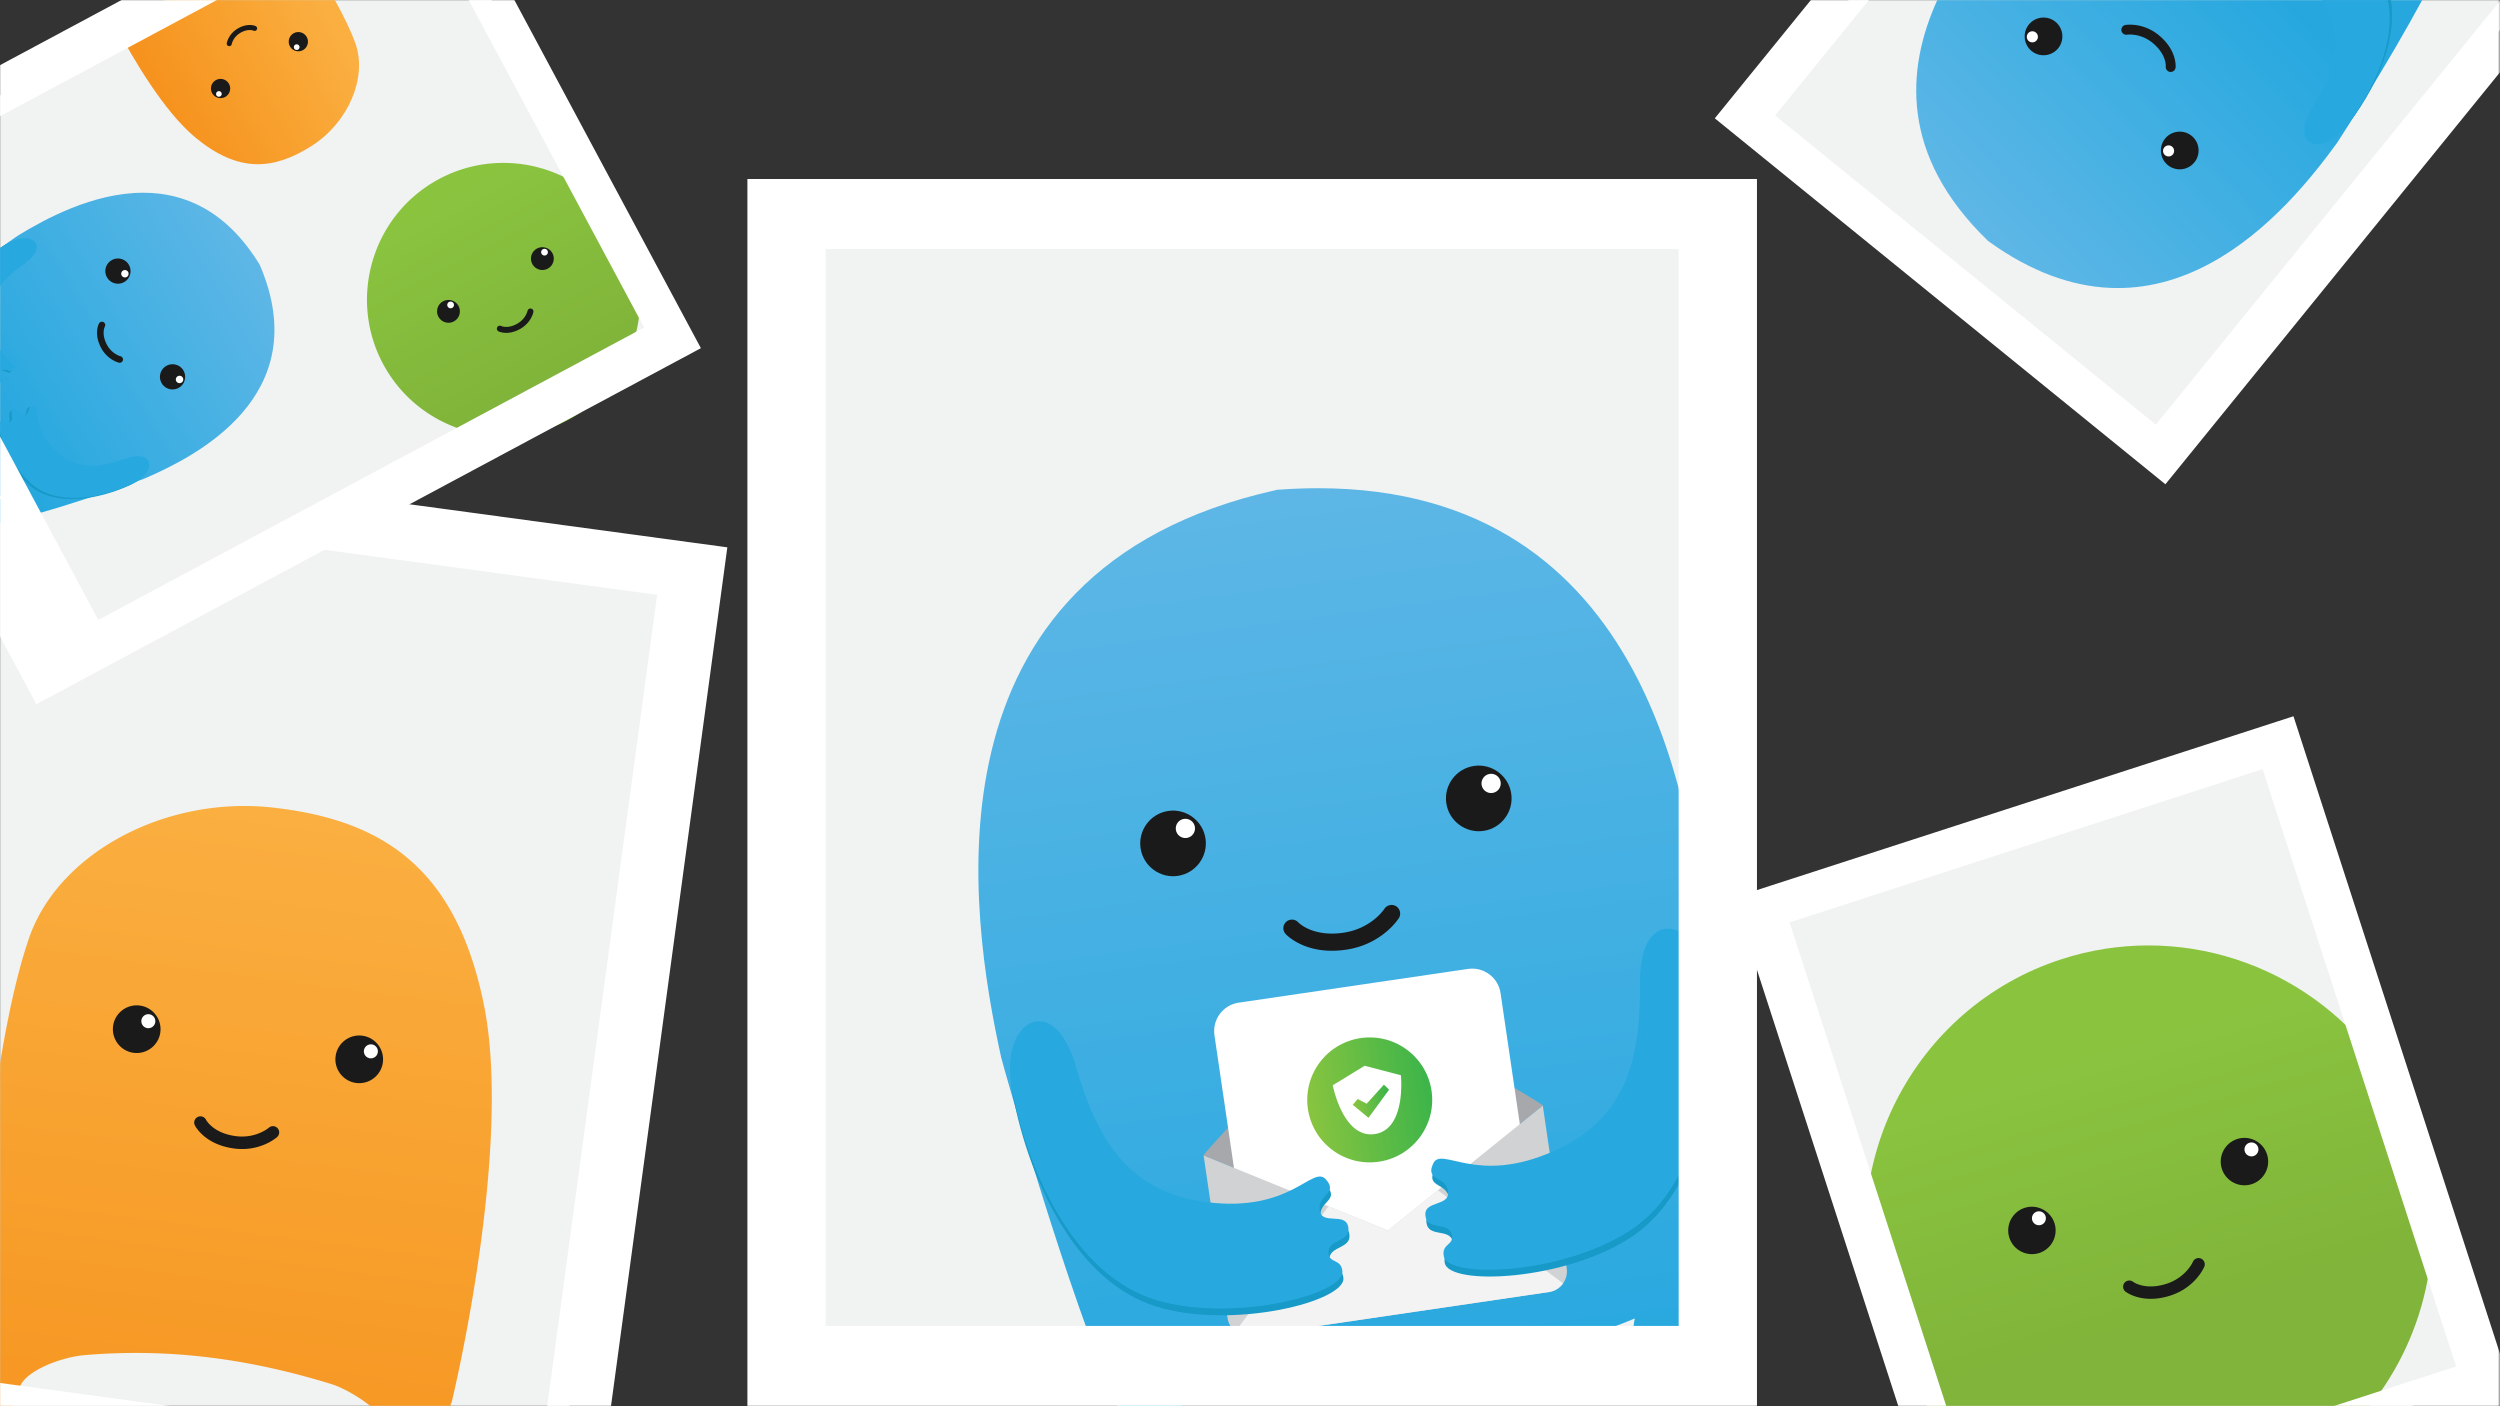 <svg xmlns="http://www.w3.org/2000/svg" xmlns:xlink="http://www.w3.org/1999/xlink" width="1707" height="960"><rect width="100%" height="100%" fill="#333333" stroke="none"/><defs><linearGradient id="a" x1="44.06%" x2="56.246%" y1="102.667%" y2="-1.793%"><stop offset="0%" stop-color="#5FB7E6"/><stop offset="100%" stop-color="#26A8DF"/></linearGradient><linearGradient id="d" x1="-.031%" x2="103.839%" y1="41.323%" y2="55.292%"><stop offset="0%" stop-color="#8CC53F"/><stop offset="100%" stop-color="#39B44A"/></linearGradient><linearGradient id="e" x1=".54%" x2="99.462%" y1="42.721%" y2="57.28%"><stop offset="0%" stop-color="#8CC53F"/><stop offset="100%" stop-color="#39B44A"/></linearGradient><linearGradient id="h" x1="58.89%" x2="36.722%" y1="20.087%" y2="75.673%"><stop offset="0%" stop-color="#80B43A"/><stop offset="100%" stop-color="#8AC43F"/></linearGradient><linearGradient id="k" x1="55.693%" x2="42.602%" y1="98.475%" y2="-19.451%"><stop offset="0%" stop-color="#FAAF40"/><stop offset="100%" stop-color="#F6931E"/></linearGradient><linearGradient id="n" x1="12.279%" x2="82.979%" y1="37.786%" y2="85.846%"><stop offset="0%" stop-color="#5FB7E6"/><stop offset="100%" stop-color="#26A8DF"/></linearGradient><linearGradient id="q" x1="92.853%" x2="20.128%" y1="68.546%" y2="41.127%"><stop offset="0%" stop-color="#FAAF40"/><stop offset="100%" stop-color="#F6931E"/></linearGradient><linearGradient id="t" x1="64.135%" x2="28.887%" y1="24.844%" y2="87.571%"><stop offset="0%" stop-color="#80B43A"/><stop offset="100%" stop-color="#8AC43F"/></linearGradient><linearGradient id="w" x1="83.226%" x2="-.519%" y1="79.542%" y2="27.59%"><stop offset="0%" stop-color="#5FB7E6"/><stop offset="100%" stop-color="#26A8DF"/></linearGradient><path id="b" d="M0 0h1706.667v960H0z"/><path id="f" d="M0 0h1706.667v960H0z"/><path id="i" d="M0 0h1706.667v960H0z"/><path id="l" d="M0 0h1706.667v960H0z"/><path id="o" d="M0 0h1706.667v960H0z"/><path id="r" d="M0 0h1706.667v960H0z"/><path id="u" d="M0 0h1706.667v960H0z"/></defs><g fill="none" fill-rule="evenodd"><path d="M0 960h1706.667V0H0z"/><path fill="#F1F2F2" fill-rule="nonzero" d="M1164.765 933.172H542.133V146.215h622.632z"/><path fill="url(#a)" fill-rule="nonzero" d="M205.373 625.664s-.902.01-1.345-.085c-.45-.036-1.316-.307-1.316-.307C-43.703 570.056-5.363 333.642 15.516 238.235 16.791 232.436 61.411 75.28 94.815 0h44.042c-2.532 7.71-5.658 13.444-5.658 13.444s59.73-8.093 158.696 5.81l.005-.029 1.33.21c.443.062.88.121 1.331.182l-.002.03C393.329 34.84 448.2 59.796 448.2 59.796S437.06 6.74 474.14 12.375c26.87 4.084 22.598 288.74 21.993 296.588-7.212 93.824-36.645 317.668-264.074 317.682-8.615 0-17.492-.32-26.686-.981" transform="matrix(1 0 0 -1 668.03 960)"/><mask id="c" fill="#fff"><use xlink:href="#b" transform="matrix(1 0 0 -1 0 960)"/></mask><g mask="url(#c)"><path fill="#1A1A1A" d="M1012.969 567.332c12.208-1.796 20.702-13.228 18.906-25.439-1.794-12.209-13.224-20.701-25.433-18.905-12.213 1.799-20.71 13.221-18.91 25.43 1.794 12.214 13.223 20.713 25.437 18.914"/><path fill="#FFF" d="M1019.099 541.43c3.581-.527 6.073-3.883 5.547-7.466-.528-3.578-3.878-6.074-7.463-5.548-3.59.53-6.076 3.883-5.553 7.464.529 3.582 3.88 6.078 7.469 5.55"/><path fill="#1A1A1A" d="M804.216 598.052c12.208-1.796 20.7-13.227 18.904-25.437-1.797-12.21-13.22-20.703-25.432-18.907-12.21 1.799-20.704 13.22-18.905 25.43 1.796 12.214 13.221 20.713 25.433 18.914"/><path fill="#FFF" d="M810.345 572.15c3.583-.528 6.072-3.883 5.543-7.466-.526-3.58-3.876-6.073-7.459-5.545-3.587.527-6.072 3.877-5.547 7.46.53 3.581 3.875 6.079 7.463 5.55"/><path fill="#1A1A1A" fill-rule="nonzero" d="M953.268 618.779a5.862 5.862 0 0 0-3.942-.815 5.867 5.867 0 0 0-4.118 2.68c-.085.127-8.825 13.405-27.861 16.205-20.321 2.992-29.936-6.092-30.901-7.064a5.86 5.86 0 0 0-5.151-1.812 5.854 5.854 0 0 0-3.139 1.503 5.825 5.825 0 0 0-1.87 4.08 5.849 5.849 0 0 0 1.556 4.192c.552.603 13.798 14.745 41.21 10.71 24.576-3.615 35.628-20.846 36.076-21.565 1.724-2.724.903-6.352-1.86-8.114"/><path fill="#A6A8AB" fill-rule="nonzero" d="m1053.406 754.904-105.742 85.328-125.844-51.248a.511.511 0 0 1-.011-.188c.028-.446 5.635-6.726 14.22-16.08.079-.084.143-.17.225-.26 28.152-30.668 87.642-93.738 87.642-93.738s75.125 43.26 110.917 64.518c11.083 6.574 18.388 11.044 18.55 11.482.022.054.035.13.043.186"/><path fill="#FFF" fill-rule="nonzero" d="m903.378 856.598 124.934-18.384c10.719-1.58 18.126-11.544 16.547-22.26l-20.279-137.827c-1.574-10.719-11.544-18.127-22.26-16.55l-156.548 23.038c-10.721 1.576-18.121 11.545-16.545 22.256l15.633 106.225 58.518 43.502Z"/><path fill="#D0D2D3" fill-rule="nonzero" d="m1053.417 754.897 16.349 111.092c1.143 7.764-4.273 15.047-12.032 16.188l-203.405 29.934c-7.768 1.142-15.007-4.28-16.15-12.042l-16.348-111.09 125.84 51.236 105.746-85.318Z"/><path fill="#F3F3F3" fill-rule="nonzero" d="m1067.279 876.255-85.498-63.561-34.109 27.521-40.615-16.534-63.56 85.5c2.958 2.336 6.822 3.52 10.832 2.93l203.406-29.934c4.01-.591 7.366-2.836 9.544-5.922"/><path fill="#179AC8" d="M691.622 747.957c11.519 60.297 44.227 127.513 97.588 144.065 52.23 16.208 129.868-3.434 128.051-19.5-.985-8.7-8.948-5.009-9.488-12.305-.73-9.87 16.175-7.215 13.377-18.463-2.285-9.102-17.304-.936-19.268-9.99-2.508-11.543 13.172-11.764 4.087-21.862-9.084-10.092-23.625 22.963-81.332 15.548-52.013-6.677-74.299-40.354-89.364-92.857-15.072-52.501-52.556-31.252-43.65 15.364m475.052-69.91c6.346 61.06-5.615 134.847-51.948 166.073-45.35 30.566-125.355 34.123-128.24 18.215-1.562-8.615 7.125-7.376 5.537-14.517-2.147-9.662-17.573-2.246-18.125-13.824-.438-9.378 16.306-5.884 15.573-15.122-.925-11.773-16-7.468-10.213-19.754 5.796-12.283 29.236 15.182 82.36-8.542 47.889-21.38 59.52-60.048 58.832-114.666-.698-54.616 41.317-45.068 46.224 2.137"/><path fill="#27A9E0" d="M690.939 743.315c11.517 60.295 44.225 127.512 97.588 144.068 52.23 16.207 129.872-3.437 128.05-19.503-.986-8.702-8.946-5.008-9.486-12.306-.727-9.868 16.174-7.215 13.377-18.459-2.285-9.108-17.307-.939-19.27-9.995-2.506-11.54 13.171-11.765 4.086-21.862-9.081-10.09-23.623 22.966-81.33 15.552-52.015-6.676-74.298-40.355-89.365-92.856-15.073-52.506-52.556-31.255-43.65 15.361m475.053-69.91c6.344 61.057-5.617 134.848-51.948 166.075-45.35 30.564-125.357 34.122-128.24 18.213-1.564-8.616 7.123-7.376 5.537-14.519-2.146-9.657-17.576-2.246-18.125-13.821-.437-9.381 16.304-5.884 15.573-15.124-.928-11.772-16-7.47-10.216-19.755 5.8-12.278 29.236 15.186 82.364-8.541 47.886-21.375 59.522-60.045 58.831-114.664-.697-54.617 41.317-45.067 46.224 2.136"/></g><g mask="url(#c)"><path fill="url(#d)" fill-rule="nonzero" d="m9.476 9.633-6.133 3.215L0 8.908 10.713 0l.02.023.014-.016 14.042 19.208-3.518 3.437z" transform="matrix(1 0 0 -1 923.664 763.25)"/></g><g mask="url(#c)"><path fill="url(#e)" fill-rule="nonzero" d="M36.445 84.856C13.14 81.426-2.971 59.753.46 36.446 3.887 13.147 25.562-2.968 48.865.46 72.17 3.892 88.289 25.564 84.859 48.868c-3.12 21.199-21.34 36.448-42.149 36.45-2.067 0-4.159-.151-6.265-.462M17.419 52.653 39.223 65.98l.006.001 24.714-6.479S67.8 22.54 46.09 19.343a18.287 18.287 0 0 0-2.653-.199c-19.635-.003-26.018 33.51-26.018 33.51" transform="matrix(1 0 0 -1 892.594 793.677)"/></g><mask id="g" fill="#fff"><use xlink:href="#f" transform="matrix(1 0 0 -1 0 960)"/></mask><g fill-rule="nonzero" mask="url(#g)"><path fill="#FFF" d="M1146.188 905.368H563.793v-735.36h582.395v735.36Zm-635.859 112.093h689.322V122.208H510.329v895.253Z"/><path fill="#F1F2F2" d="m1692.338 945.077-345.305 111.87-141.397-436.437 345.306-111.87z"/></g><g mask="url(#g)"><path fill="url(#h)" fill-rule="nonzero" d="M133.885 305.047C32.475 272.19-23.442 162.68 9.415 61.265 16.839 38.357 28.176 17.765 42.445 0H344.52c39.221 49.165 53.907 116.483 33.143 180.57-26.472 81.713-102.716 133.891-184.384 133.891-19.692 0-39.694-3.03-59.395-9.414" transform="matrix(1 0 0 -1 1273.683 960)"/></g><mask id="j" fill="#fff"><use xlink:href="#i" transform="matrix(1 0 0 -1 0 960)"/></mask><g mask="url(#j)"><path fill="#1A1A1A" d="M1537.505 808.547c8.492-2.75 13.17-11.919 10.416-20.408-2.75-8.49-11.91-13.168-20.403-10.417-8.486 2.749-13.172 11.914-10.422 20.405 2.75 8.488 11.922 13.17 20.41 10.42"/><path fill="#FFF" d="M1538.758 789.345c2.492-.805 3.864-3.499 3.057-5.99a4.763 4.763 0 0 0-5.987-3.055 4.757 4.757 0 0 0-3.057 5.984 4.76 4.76 0 0 0 5.987 3.061"/><path fill="#1A1A1A" d="M1392.385 855.563c8.49-2.751 13.167-11.918 10.416-20.408-2.749-8.49-11.913-13.168-20.402-10.418-8.487 2.75-13.167 11.914-10.418 20.404 2.751 8.49 11.915 13.172 20.404 10.422"/><path fill="#FFF" d="M1393.638 836.362c2.492-.807 3.861-3.499 3.055-5.99a4.758 4.758 0 0 0-5.984-3.057 4.76 4.76 0 0 0-3.058 5.986 4.763 4.763 0 0 0 5.987 3.061"/><path fill="#1A1A1A" fill-rule="nonzero" d="M1502.794 859.333a4.233 4.233 0 0 0-2.91-.11 4.255 4.255 0 0 0-2.614 2.408c-.044.102-4.676 10.62-17.91 14.906-14.126 4.578-22.071-.74-22.878-1.325a4.246 4.246 0 0 0-5.95.783 4.212 4.212 0 0 0-.836 3.13 4.203 4.203 0 0 0 1.612 2.803c.462.367 11.612 8.85 30.666 2.677 17.08-5.533 22.89-19.148 23.123-19.712.9-2.15-.12-4.638-2.303-5.56"/><path fill="#FFF" fill-rule="nonzero" d="m1677.039 932.995-322.99 104.642-132.127-407.824 322.992-104.64 132.125 407.822Zm-493.355-320.083 160.855 496.497 382.292-123.854-160.855-496.498-382.292 123.855Z"/><path fill="#F1F2F2" fill-rule="nonzero" d="m380.855 1018.54-497.974-67.462 85.264-629.398 497.974 67.462z"/></g><g mask="url(#j)"><path fill="url(#k)" fill-rule="nonzero" d="M19.89 319.64C11.878 296.51 5.316 266.064 0 233.808V0h9.064c1.447 5.017 3.045 9.719 4.687 13.553 4.71 11.008 28.606 19.848 43.745 21.143 57.381 4.895 111.597-2.16 168.624-19.695C233.23 12.815 243.992 7.06 252.835 0h54.774l.303 1.993.348-.041s42.379 173.676 21.996 272.793c-19.012 92.464-68.623 125.499-144.195 133.866a175.058 175.058 0 0 1-19.261 1.058c-66.14 0-128.553-37.03-146.91-90.029" transform="matrix(1 0 0 -1 0 960)"/></g><mask id="m" fill="#fff"><use xlink:href="#l" transform="matrix(1 0 0 -1 0 960)"/></mask><g mask="url(#m)"><path fill="#1A1A1A" d="M243.099 739.447c8.89 1.205 17.119-5.064 18.323-13.952 1.205-8.89-5.062-17.118-13.951-18.322-8.887-1.204-17.12 5.062-18.324 13.95-1.205 8.888 5.064 17.121 13.952 18.324"/><path fill="#FFF" d="M252.594 722.598a4.792 4.792 0 0 0 5.378-4.096 4.79 4.79 0 0 0-4.095-5.376 4.784 4.784 0 0 0-5.375 4.092 4.788 4.788 0 0 0 4.092 5.38"/><path fill="#1A1A1A" d="M91.156 718.863c8.888 1.204 17.118-5.065 18.322-13.954 1.204-8.887-5.062-17.115-13.95-18.32-8.888-1.204-17.118 5.061-18.321 13.949-1.204 8.89 5.061 17.121 13.95 18.325"/><path fill="#FFF" d="M100.65 702.013a4.789 4.789 0 0 0 5.376-4.095 4.789 4.789 0 0 0-4.092-5.377 4.788 4.788 0 0 0-5.376 4.092 4.789 4.789 0 0 0 4.092 5.38"/><path fill="#1A1A1A" fill-rule="nonzero" d="M189.541 770.346a4.266 4.266 0 0 0-6.003-.323c-.086.074-8.86 7.585-22.717 5.707-14.79-2.002-19.673-10.28-20.15-11.16a4.267 4.267 0 0 0-5.731-1.88 4.234 4.234 0 0 0-2.122 2.471 4.225 4.225 0 0 0 .24 3.241c.262.532 6.667 13.072 26.62 15.776 17.884 2.422 29.072-7.38 29.53-7.792 1.752-1.557 1.91-4.253.333-6.04"/><path fill="#FFF" fill-rule="nonzero" d="m369.008 994.29-465.793-63.1 79.676-588.133 465.792 63.101-79.675 588.131ZM-54.689 299.033l-97 716.011 551.312 74.687 96.999-716.01-551.31-74.688Z"/><path fill="#F1F2F2" fill-rule="nonzero" d="m1480.385-268.519 277.903 225.687-285.25 351.242-277.9-225.685z"/></g><g mask="url(#m)"><path fill="url(#n)" fill-rule="nonzero" d="M14.41 196.684c-21.5-47.347-25.36-106.17 34.096-163.997 0 0 .341-.394.55-.546.188-.18.635-.448.635-.448 117.93-84.701 204.792 22.16 237.777 67.606 1.622 2.237 34.994 54.63 58.015 97.385H14.41Z" transform="matrix(1 0 0 -1 1308.397 196.684)"/></g><mask id="p" fill="#fff"><use xlink:href="#o" transform="matrix(1 0 0 -1 0 960)"/></mask><g mask="url(#p)"><path fill="#1A1A1A" d="M1403.59 14.977c-5.439-4.556-13.596-3.833-18.152 1.608-4.558 5.44-3.834 13.592 1.605 18.148 5.443 4.558 13.596 3.839 18.152-1.601 4.557-5.441 3.836-13.597-1.605-18.155"/><path fill="#FFF" d="M1390.122 22.248a3.789 3.789 0 0 0-5.325.472 3.79 3.79 0 0 0 .47 5.327 3.789 3.789 0 0 0 5.329-.47 3.791 3.791 0 0 0-.474-5.329"/><path fill="#1A1A1A" d="M1496.602 92.872c-5.44-4.555-13.595-3.83-18.152 1.608-4.556 5.441-3.834 13.593 1.605 18.15 5.443 4.556 13.593 3.835 18.15-1.605 4.555-5.441 3.837-13.597-1.603-18.153"/><path fill="#FFF" d="M1483.135 100.144a3.79 3.79 0 0 0-5.325.473 3.785 3.785 0 0 0 .47 5.324 3.785 3.785 0 0 0 5.325-.47 3.79 3.79 0 0 0-.47-5.327"/><path fill="#1A1A1A" fill-rule="nonzero" d="M1448.509 20.942a3.37 3.37 0 0 0 1.157 2.004 3.37 3.37 0 0 0 2.726.744c.088-.012 9.13-1.336 17.613 5.768 9.053 7.581 8.83 15.181 8.78 15.97a3.372 3.372 0 0 0 5.504 2.92 3.361 3.361 0 0 0 1.205-2.27c.047-.467 1.055-11.563-11.157-21.793-10.95-9.168-22.576-7.327-23.055-7.244-1.829.301-3.073 2.04-2.773 3.901"/><path fill="#179AC8" d="M1604.023 83.903c21.49-28.001 37.847-67.748 24.55-96.99-13.01-28.626-51.132-54.455-57.336-47.531-3.358 3.749 1.27 5.758-1.655 8.777-3.961 4.09-9.284-4.185-13.044 1.317-3.036 4.462 6.215 7.788 3.077 12.094-3.998 5.49-10.088-1.159-10.95 6.602-.862 7.76 18.893 1.368 37.776 28.982 17.02 24.888 11.08 47.334-5.706 73.88-16.78 26.548 6.676 34.517 23.288 12.869"/><path fill="#27A9E0" d="M1602.292 85.972c21.488-28 37.846-67.748 24.55-96.992-13.012-28.625-51.133-54.455-57.336-47.53-3.36 3.751 1.27 5.757-1.658 8.778-3.96 4.087-9.283-4.187-13.04 1.316-3.039 4.463 6.213 7.79 3.074 12.095-3.997 5.488-10.088-1.158-10.95 6.605-.859 7.757 18.894 1.363 37.777 28.977 17.023 24.89 11.081 47.335-5.705 73.88-16.782 26.55 6.676 34.518 23.288 12.871"/><path fill="#FFF" fill-rule="nonzero" d="m1478.6-249.376 259.942 211.102-266.546 328.213-259.941-211.1L1478.6-249.376Zm-.068 580.031 324.503-399.58-307.667-249.86-324.502 399.581 307.666 249.86Z"/><path fill="#F1F2F2" fill-rule="nonzero" d="m58.078 440.256-169.063-315.567L287.862-88.992l169.064 315.567z"/></g><g mask="url(#p)"><path fill="url(#q)" fill-rule="nonzero" d="M33.373 112.126 0 93.536c11.188-21.122 32.36-57.485 53.957-75.353C83.36-6.149 107.36-4 133.293 12.495c25.024 15.915 38.218 46.695 29.847 70.111-3.081 8.623-8.144 18.91-14.025 29.52H33.373Z" transform="matrix(1 0 0 -1 79.499 112.126)"/></g><mask id="s" fill="#fff"><use xlink:href="#r" transform="matrix(1 0 0 -1 0 960)"/></mask><g mask="url(#s)"><path fill="#1A1A1A" d="M147.204 54.8c-3.108 1.87-4.114 5.928-2.242 9.035 1.87 3.108 5.93 4.114 9.037 2.244 3.104-1.87 4.113-5.93 2.24-9.036-1.87-3.104-5.93-4.112-9.035-2.243"/><path fill="#FFF" d="M148.478 62.514a1.938 1.938 0 0 0-.657 2.653 1.932 1.932 0 0 0 3.308-1.993 1.937 1.937 0 0 0-2.651-.66"/><path fill="#1A1A1A" d="M200.303 22.82c-3.105 1.87-4.112 5.929-2.241 9.036 1.872 3.106 5.928 4.113 9.035 2.244 3.105-1.871 4.112-5.93 2.241-9.038-1.87-3.104-5.928-4.112-9.035-2.242"/><path fill="#FFF" d="M201.577 30.533a1.933 1.933 0 0 0 1.995 3.312 1.937 1.937 0 0 0 .657-2.653 1.938 1.938 0 0 0-2.652-.659"/><path fill="#1A1A1A" fill-rule="nonzero" d="M156.262 31.502a1.71 1.71 0 0 0 1.161-.224 1.73 1.73 0 0 0 .812-1.193c.01-.047.873-4.635 5.715-7.55 5.172-3.114 8.804-1.742 9.174-1.585.52.233 1.12.2 1.606-.093a1.719 1.719 0 0 0 .723-2.08 1.72 1.72 0 0 0-.897-.962c-.218-.102-5.412-2.433-12.385 1.768-6.25 3.766-7.295 9.686-7.333 9.932a1.728 1.728 0 0 0 1.424 1.987"/></g><g mask="url(#s)"><path fill="url(#t)" fill-rule="nonzero" d="M47.555 174.618C2.753 149.442-13.254 92.366 11.927 47.56 37.105 2.757 94.18-13.253 138.983 11.922c44.802 25.177 60.811 82.253 35.63 127.055-17.091 30.418-48.883 47.565-81.556 47.565a92.618 92.618 0 0 1-45.502-11.924" transform="matrix(1 0 0 -1 250.577 297.765)"/></g><mask id="v" fill="#fff"><use xlink:href="#u" transform="matrix(1 0 0 -1 0 960)"/></mask><g mask="url(#v)"><path fill="#1A1A1A" d="M374.158 183.377c3.754-2.108 5.09-6.885 2.983-10.636-2.108-3.752-6.884-5.09-10.64-2.981-3.745 2.108-5.09 6.884-2.981 10.636 2.108 3.749 6.889 5.09 10.638 2.981"/><path fill="#FFF" d="M372.925 174.184a2.296 2.296 0 0 0 .87-3.124 2.3 2.3 0 0 0-3.117-.875 2.296 2.296 0 0 0-.876 3.121 2.3 2.3 0 0 0 3.123.878"/><path fill="#1A1A1A" d="M310.045 219.401c3.75-2.104 5.088-6.881 2.981-10.632-2.108-3.752-6.885-5.09-10.634-2.985-3.748 2.11-5.091 6.882-2.982 10.636 2.108 3.75 6.883 5.092 10.635 2.981"/><path fill="#FFF" d="M308.81 210.208a2.293 2.293 0 0 0 .872-3.122 2.294 2.294 0 0 0-3.119-.872 2.293 2.293 0 0 0-.873 3.12 2.293 2.293 0 0 0 3.12.874"/><path fill="#1A1A1A" fill-rule="nonzero" d="M362.585 210.684a2.024 2.024 0 0 0-1.385.224c-.52.293-.89.798-1.007 1.386-.01.054-1.2 5.464-7.048 8.748-6.238 3.508-10.501 1.75-10.938 1.552a2.041 2.041 0 0 0-1.902.054 2.04 2.04 0 0 0-.932 2.44c.179.518.546.937 1.028 1.172.255.13 6.331 3.077 14.75-1.654 7.545-4.238 8.996-11.226 9.052-11.514a2.054 2.054 0 0 0-1.618-2.408"/></g><g mask="url(#v)"><path fill="url(#w)" fill-rule="nonzero" d="M12.707 196.088c-.576-.35-5.482-3.725-12.707-8.861V18.205c1.165-1.354 1.805-2.03 1.805-2.03s-.702-.087-1.805-.31V0c28.483 4.443 96.307 28.896 98.556 29.864 34.536 14.904 117.095 56.02 79.01 145.503 0 0-.109.333-.2.48-.069.161-.275.442-.275.442-22.726 36.976-51.508 48.783-79.271 48.783-34.444 0-67.316-18.17-85.113-28.984" transform="matrix(1 0 0 -1 0 356.67)"/></g><g mask="url(#v)"><path fill="#1A1A1A" d="M110.145 261.268c2.18 4.221 7.408 5.888 11.63 3.705 4.224-2.181 5.886-7.401 3.706-11.625-2.18-4.226-7.404-5.892-11.627-3.714-4.225 2.184-5.89 7.41-3.71 11.634"/><path fill="#FFF" d="M120.346 260.264a2.54 2.54 0 0 0 3.414 1.085 2.541 2.541 0 0 0 1.088-3.412 2.542 2.542 0 0 0-3.414-1.09 2.544 2.544 0 0 0-1.088 3.417"/><path fill="#1A1A1A" d="M72.855 189.068c2.183 4.222 7.408 5.886 11.631 3.707 4.223-2.181 5.887-7.404 3.71-11.628-2.187-4.223-7.407-5.888-11.633-3.708-4.22 2.183-5.886 7.407-3.708 11.63"/><path fill="#FFF" d="M83.057 188.063a2.536 2.536 0 0 0 3.414 1.086 2.532 2.532 0 0 0-2.323-4.499 2.54 2.54 0 0 0-1.09 3.413"/><path fill="#1A1A1A" fill-rule="nonzero" d="M83.943 245.951a2.266 2.266 0 0 0-1.688-2.7c-.059-.016-5.987-1.54-9.39-8.124-3.626-7.028-1.521-11.664-1.286-12.138a2.256 2.256 0 0 0-.926-3.058 2.253 2.253 0 0 0-3.05.919c-.151.276-3.644 6.87 1.25 16.352 4.391 8.497 12.048 10.37 12.366 10.443 1.206.288 2.424-.464 2.724-1.694"/><path fill="#179AC8" d="M4.177 166.797c-20.523 11.734-40.916 32.05-40.275 53.558.627 21.05 17.488 46.873 23.114 44.204 3.042-1.446.705-3.887 3.293-4.994 3.505-1.498 4.65 4.99 8.399 2.563 3.03-1.97-1.823-6.419 1.23-8.267 3.891-2.356 5.932 3.33 8.474-1.242 2.54-4.57-11.318-5.736-15.83-27.683-4.072-19.781 5.408-32.11 22.648-44.16 17.24-12.056 4.814-23.05-11.053-13.979m84.857 164.299c-21.447 9.944-49.82 14.81-66.987 1.84-16.805-12.696-28.1-41.394-22.67-44.432 2.946-1.65 3.58 1.67 5.984.197 3.25-1.987-1.38-6.681 2.768-8.328 3.36-1.33 4.18 5.205 7.456 3.783 4.172-1.81.718-6.762 5.917-6.19 5.2.574-1.875 12.547 13.407 28.934 13.776 14.77 29.317 14.168 49.124 7.093 19.808-7.085 21.582 9.413 5 17.103"/><path fill="#27A9E0" d="M5.784 165.968c-20.523 11.733-40.919 32.05-40.279 53.559.63 21.05 17.49 46.873 23.115 44.202 3.045-1.446.704-3.882 3.296-4.993 3.505-1.499 4.652 4.99 8.397 2.564 3.03-1.97-1.824-6.42 1.232-8.267 3.888-2.357 5.93 3.327 8.474-1.245 2.538-4.57-11.32-5.733-15.834-27.681-4.073-19.78 5.41-32.11 22.652-44.16 17.24-12.056 4.812-23.052-11.053-13.979m84.854 164.3c-21.447 9.944-49.817 14.81-66.985 1.838C6.849 319.41-4.45 290.713.986 287.672c2.941-1.646 3.576 1.674 5.98.202 3.25-1.988-1.38-6.682 2.767-8.329 3.364-1.332 4.181 5.204 7.457 3.781 4.173-1.809.72-6.761 5.919-6.19 5.197.576-1.878 12.548 13.408 28.933 13.772 14.77 29.312 14.175 49.121 7.093 19.807-7.082 21.581 9.416 5 17.106"/><path fill="#FFF" fill-rule="nonzero" d="M67.125 423.29-91.012 128.118l372.697-199.67L439.82 223.62 67.125 423.29Zm224.27-534.92-453.737 243.088L24.83 480.822l453.735-243.087-187.17-349.365Z"/></g></g></svg>
